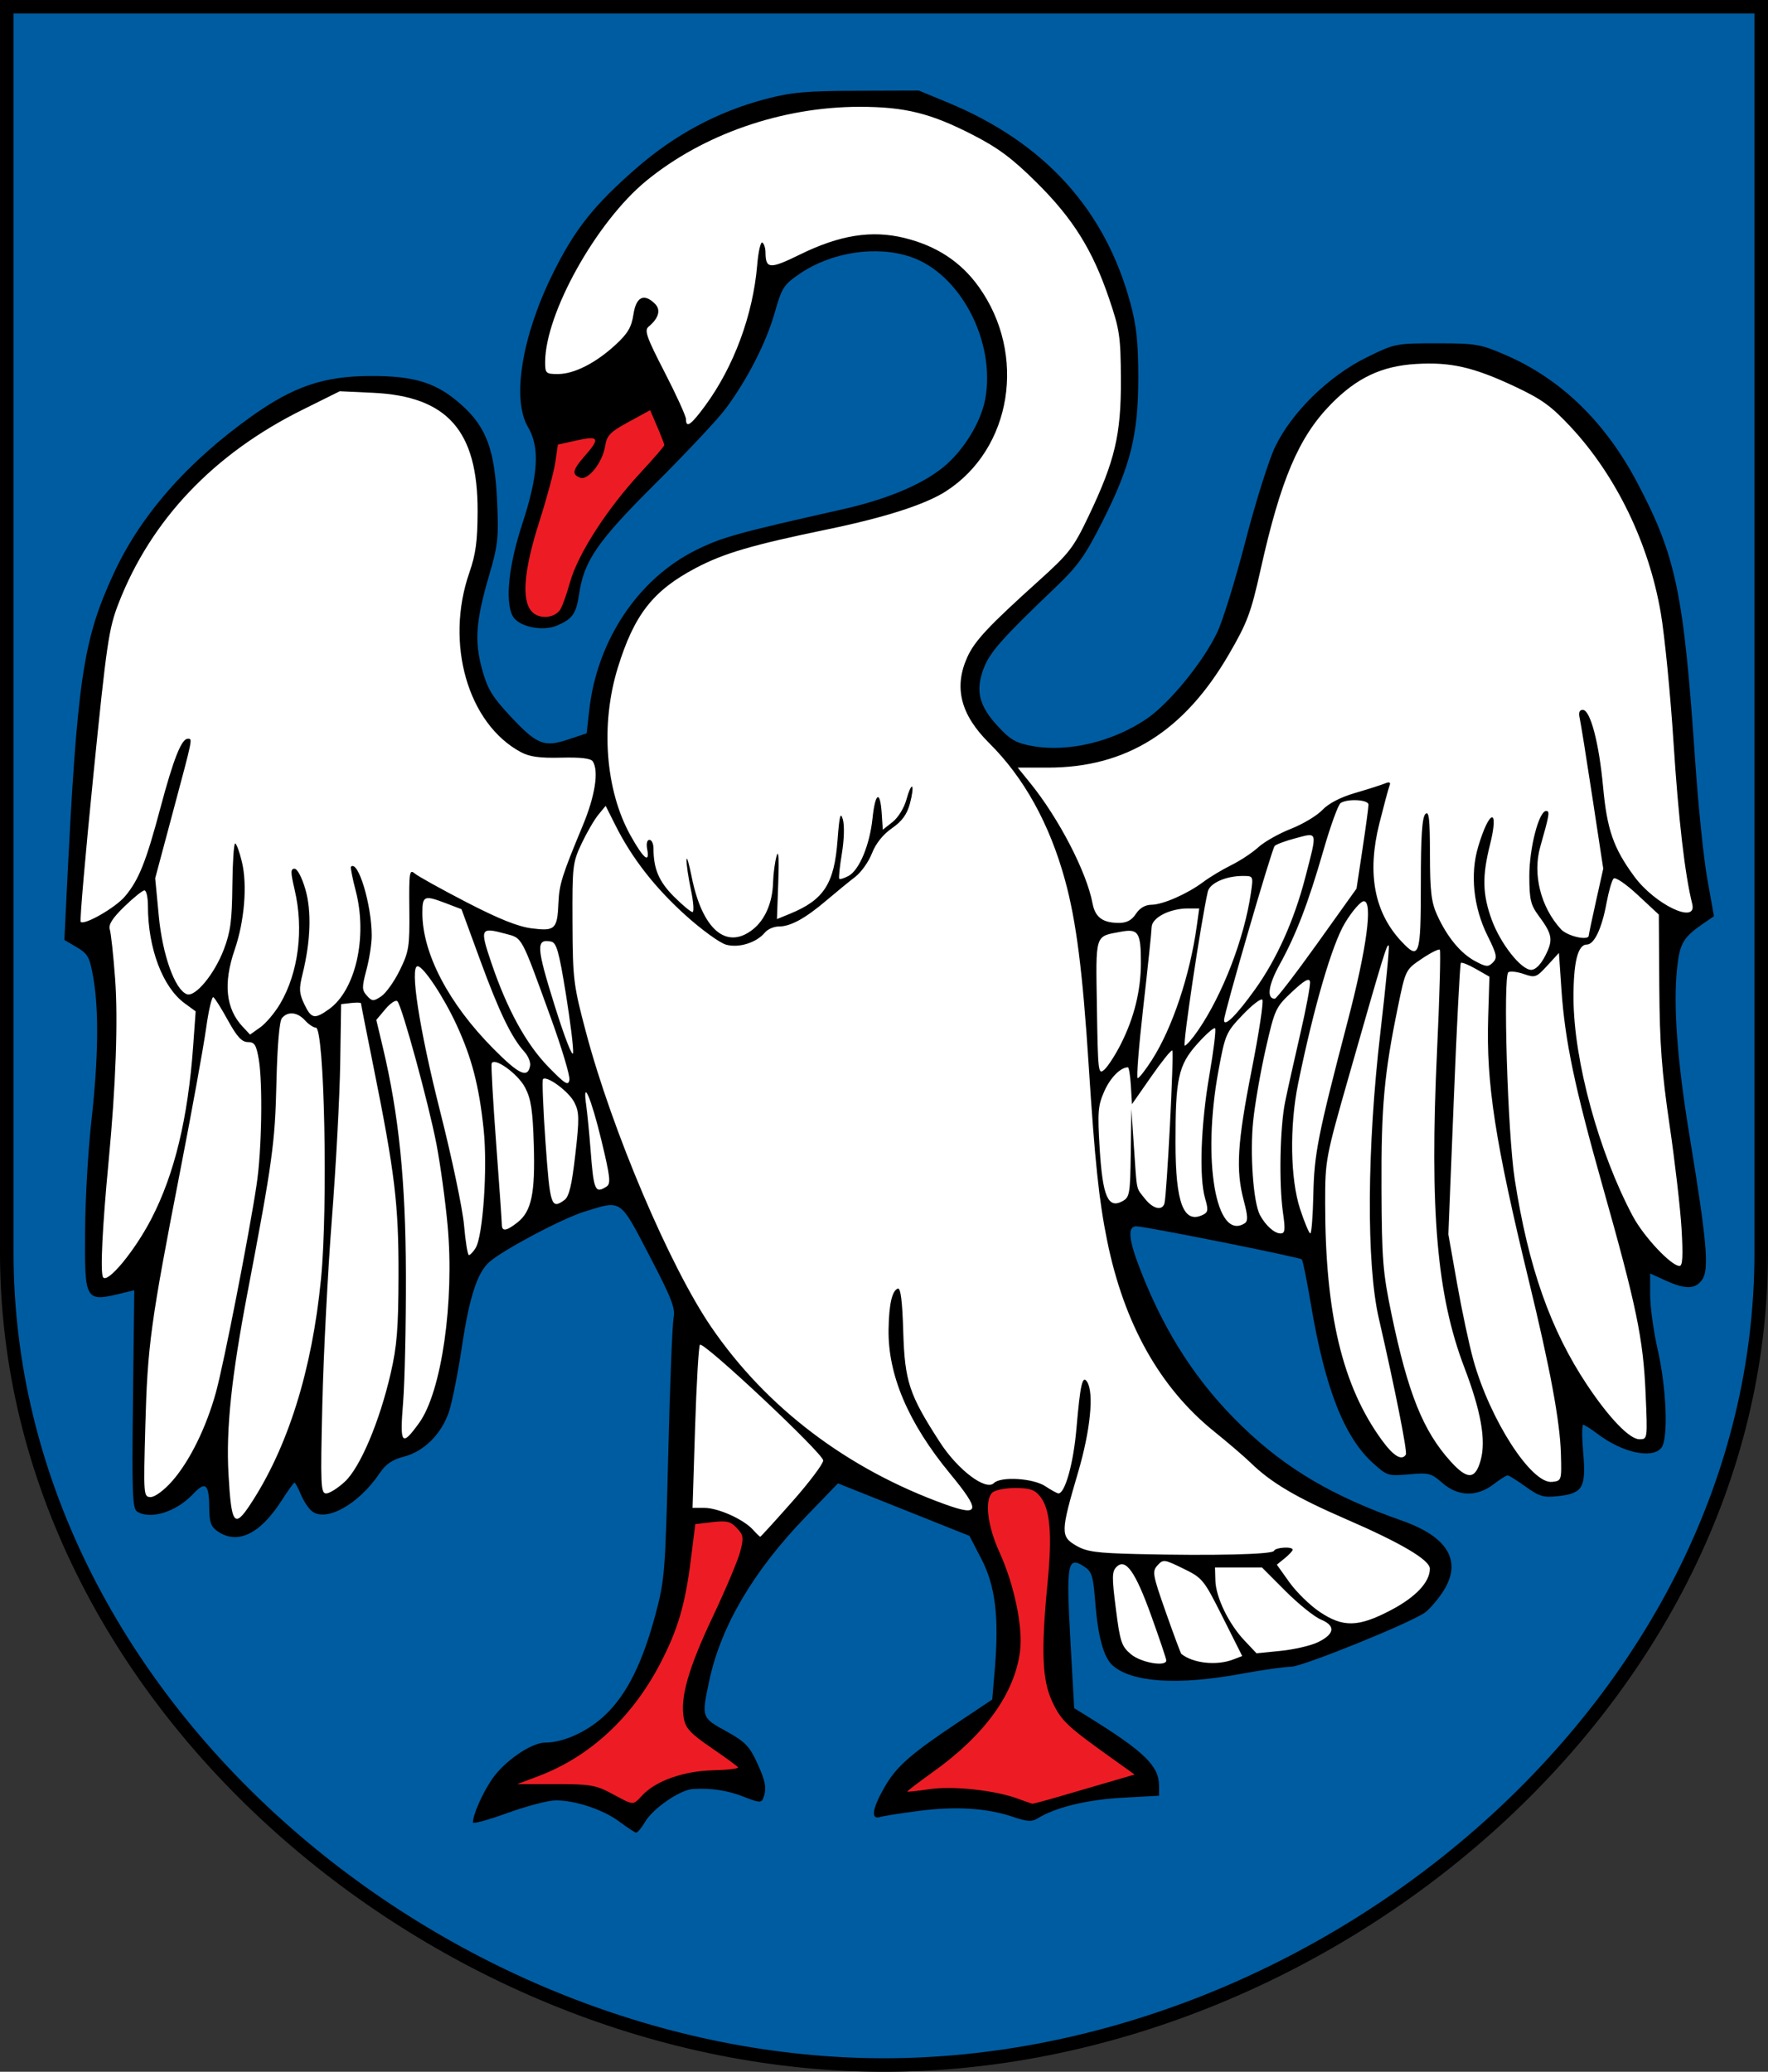 <?xml version="1.0" encoding="UTF-8" standalone="no"?>
<!-- Created with Inkscape (http://www.inkscape.org/) -->
<svg
   xmlns:dc="http://purl.org/dc/elements/1.1/"
   xmlns:cc="http://web.resource.org/cc/"
   xmlns:rdf="http://www.w3.org/1999/02/22-rdf-syntax-ns#"
   xmlns:svg="http://www.w3.org/2000/svg"
   xmlns="http://www.w3.org/2000/svg"
   xmlns:sodipodi="http://sodipodi.sourceforge.net/DTD/sodipodi-0.dtd"
   xmlns:inkscape="http://www.inkscape.org/namespaces/inkscape"
   id="svg2387"
   sodipodi:version="0.32"
   inkscape:version="0.45.1"
   width="489.598"
   height="573.75"
   version="1.0"
   sodipodi:docbase="/home/liftarn/Bilder"
   sodipodi:docname="Coat_of_arms_of_Jonava_(Lithuania).svg"
   inkscape:output_extension="org.inkscape.output.svg.inkscape">
  <rect width="100%" height="100%" fill="#333333" stroke="none"/>
  <defs
     id="defs2390" />
  <sodipodi:namedview
     inkscape:window-height="627"
     inkscape:window-width="910"
     inkscape:pageshadow="2"
     inkscape:pageopacity="0.0"
     guidetolerance="10.0"
     gridtolerance="10.0"
     objecttolerance="10.0"
     borderopacity="1.0"
     bordercolor="#666666"
     pagecolor="#ffffff"
     id="base"
     inkscape:zoom="0.70659722"
     inkscape:cx="242.75344"
     inkscape:cy="277.57623"
     inkscape:window-x="0"
     inkscape:window-y="25"
     inkscape:current-layer="svg2387" />
  <path
     id="path2162"
     style="fill:#005ca1;fill-opacity:1;fill-rule:evenodd;stroke:#000000;stroke-width:3.75;stroke-linecap:butt;stroke-linejoin:miter;stroke-miterlimit:4;stroke-dasharray:none;stroke-opacity:1"
     d="M 1.875,1.875 L 487.723,1.875 L 487.723,346.875 C 487.723,471.875 366.261,571.875 244.799,571.875 C 123.337,571.875 1.875,471.875 1.875,346.875 L 1.875,1.875 z " />
  <g
     id="g3593"
     transform="translate(-3.65449e-2,-0.417)">
    <path
       id="path2472"
       d="M 171.589,504.922 C 167.162,501.594 159.43,499 153.938,499 C 151.903,499 145.91,500.567 140.619,502.482 C 135.329,504.397 131,505.589 131,505.131 C 131,502.989 133.597,497.088 136.271,493.157 C 139.661,488.171 147.169,483 151.018,483 C 156.232,483 163.073,479.799 167.893,475.105 C 173.738,469.411 177.985,460.825 181.563,447.47 C 184.102,437.991 184.276,435.801 185.087,403 C 185.557,384.025 186.224,367.079 186.57,365.342 C 187.096,362.704 185.99,359.868 179.85,348.109 C 171.572,332.256 172.285,332.738 161.855,335.969 C 155.766,337.855 139.571,346.425 135.605,349.859 C 132.242,352.771 130.038,359.508 127.985,373.151 C 126.881,380.493 125.26,388.669 124.385,391.32 C 122.338,397.517 117.458,402.39 111.864,403.823 C 108.646,404.648 106.875,405.869 105.121,408.471 C 99.331,417.06 90.23,422.095 86.334,418.863 C 85.43,418.114 84.079,416.038 83.332,414.25 C 82.584,412.462 81.801,411 81.591,411 C 81.381,411 79.765,413.249 78.002,415.997 C 72.012,425.331 65.743,428.31 60.223,424.443 C 58.468,423.214 57.997,421.899 57.985,418.193 C 57.962,411.348 56.988,410.476 53.494,414.178 C 48.821,419.129 41.694,421.357 38,419.021 C 36.707,418.203 36.55,413.899 36.86,387.898 L 37.221,357.725 L 34.36,358.423 C 23.474,361.081 23.472,361.077 23.601,341.095 C 23.656,332.518 24.443,318.875 25.351,310.778 C 27.275,293.607 27.453,280.264 25.879,271.227 C 24.874,265.454 24.402,264.58 21.31,262.756 L 17.862,260.721 L 18.478,248.111 C 21.39,188.485 22.962,177.772 31.516,159.259 C 38.983,143.097 51.921,128.351 69.779,115.649 C 81.327,107.435 89.666,104.605 102.5,104.546 C 114.957,104.489 121.018,106.412 127.914,112.613 C 134.781,118.787 137.076,125.082 137.713,139.5 C 138.145,149.275 137.909,151.489 135.592,159.387 C 131.82,172.246 131.377,177.794 133.494,185.617 C 134.947,190.984 136.276,193.264 140.796,198.147 C 148.641,206.62 150.573,207.456 157.21,205.255 L 162.5,203.5 L 163.199,197.161 C 165.342,177.728 176.818,160.585 193,152.641 C 200.066,149.172 204.447,147.958 233.067,141.531 C 245.361,138.77 254.894,134.836 260.99,130.008 C 266.702,125.484 271.723,117.385 272.897,110.803 C 275.737,94.87 265.936,76.233 252.266,71.575 C 242.724,68.324 230.31,70.211 221.452,76.259 C 217.064,79.255 216.545,80.067 214.574,87.015 C 212.217,95.323 206.888,105.727 200.897,113.717 C 198.745,116.586 190.083,125.811 181.646,134.217 C 165.433,150.372 161.778,155.666 160.394,165 C 159.594,170.395 158.542,171.874 154.213,173.684 C 150.172,175.373 143.572,173.938 142.017,171.032 C 139.855,166.992 140.877,157.065 144.636,145.595 C 149.127,131.892 149.58,124.328 146.25,118.693 C 141.738,111.057 144.493,93.758 152.971,76.5 C 159.082,64.059 164.377,57.345 176.213,47.028 C 186.924,37.692 198.773,31.343 212,27.852 C 219.152,25.965 223.196,25.6 237.5,25.554 L 254.5,25.5 L 262.5,28.812 C 289.242,39.883 306.1,58.434 313.104,84.5 C 314.762,90.671 315.254,95.358 315.254,105 C 315.254,120.851 313.121,129.421 305.347,144.804 C 300.467,154.461 298.535,157.157 292.089,163.304 C 277.704,177.021 274.155,181.028 272.461,185.463 C 270.104,191.635 271.109,195.841 276.284,201.457 C 279.838,205.314 281.354,206.189 285.937,207.026 C 295.775,208.823 308.339,205.812 317.65,199.426 C 323.957,195.101 333.327,183.587 337.146,175.47 C 338.706,172.153 342.217,160.784 344.947,150.206 C 347.677,139.628 351.352,127.942 353.113,124.237 C 357.659,114.673 367.971,104.57 378.448,99.412 C 386.301,95.547 386.535,95.5 397.948,95.5 C 408.769,95.5 409.975,95.705 417,98.744 C 432.277,105.352 444.561,117.269 453.438,134.096 C 464.205,154.502 466.322,164.71 469.494,211.507 C 470.315,223.611 471.815,238.158 472.829,243.834 L 474.672,254.154 L 472.214,255.827 C 466.157,259.951 465.213,261.501 464.456,268.568 C 463.356,278.839 464.512,294.374 467.911,315 C 472.639,343.687 473.373,351.783 471.502,354.637 C 469.628,357.497 466.919,357.6 461.25,355.027 L 457,353.098 L 457,359.059 C 457,362.338 457.947,369.179 459.105,374.261 C 461.567,385.069 462.067,399.009 460.079,401.405 C 457.487,404.529 449.216,402.69 442.371,397.469 C 440.59,396.111 438.832,395 438.463,395 C 438.094,395 438.094,398.488 438.462,402.75 C 439.292,412.336 438.357,413.98 431.642,414.737 C 427.477,415.206 426.378,414.892 422.539,412.135 C 420.138,410.411 417.879,409 417.52,409 C 417.161,409 415.392,410.125 413.589,411.5 C 408.965,415.027 403.762,414.876 399.448,411.089 C 396.377,408.392 395.697,408.217 390.209,408.715 C 384.484,409.234 384.149,409.129 380.262,405.618 C 372.249,398.378 366.926,384.77 363.05,361.613 C 361.955,355.075 360.819,349.486 360.525,349.191 C 359.916,348.583 317.429,340.081 314.75,340.032 C 312.14,339.984 312.533,343.764 316.07,352.724 C 322.941,370.132 331.824,383.68 344.162,395.572 C 356.248,407.22 369.141,414.812 388.265,421.539 C 401.322,426.131 405.156,433.067 399.362,441.61 C 397.911,443.75 395.779,446.175 394.623,447 C 390.544,449.912 360.665,462 357.546,462 C 355.808,462 349.487,462.9 343.5,464 C 326.098,467.197 313.331,466.324 308.087,461.579 C 305.63,459.355 304.057,453.544 303.318,443.962 C 302.769,436.852 302.393,435.648 300.286,434.268 C 295.656,431.234 295.262,433.307 296.442,454.483 L 297.5,473.467 L 300.5,475.32 C 316.927,485.469 321,489.381 321,495.004 L 321,497.713 L 310.75,498.278 C 301.018,498.814 292.232,500.965 287.37,504.001 C 285.795,504.984 284.466,504.898 280.507,503.554 C 273.385,501.136 264.697,500.59 254.474,501.919 C 249.538,502.56 244.713,503.321 243.75,503.61 C 241.1,504.405 241.561,501.299 244.976,495.345 C 248.266,489.608 252.196,486.156 265.657,477.18 L 274.814,471.073 L 275.539,462.373 C 276.72,448.196 275.658,439.592 271.81,432.154 L 268.5,425.756 L 250.293,418.485 L 232.087,411.214 L 223.26,420.357 C 208.623,435.517 199.638,450.789 196.418,465.974 C 194.28,476.06 194.293,476.099 201.098,479.837 C 206.252,482.668 207.537,483.957 209.577,488.337 C 212.052,493.653 212.429,495.717 211.412,498.369 C 210.893,499.722 210.274,499.685 206.139,498.055 C 201.561,496.25 197.113,495.562 191.921,495.855 C 188.391,496.054 180.891,501.2 178.693,504.932 C 177.7,506.619 176.575,507.969 176.193,507.932 C 175.812,507.894 173.74,506.54 171.589,504.922 z "
       style="fill:#000000" />
    <path
       d="M 323.008,460.25 C 323.013,459.837 321.157,454.325 318.885,448 C 314.436,435.614 311.747,431.825 309.208,434.364 C 307.952,435.619 307.93,437.215 309.044,445.963 C 310.218,455.175 310.604,456.33 313.245,458.553 C 315.994,460.866 322.988,462.082 323.008,460.25 z M 341.452,460.018 L 344.035,459.036 L 338.628,448.268 C 333.381,437.817 333.059,437.421 327.711,434.81 C 322.425,432.23 322.135,432.194 320.571,433.922 C 319.053,435.598 319.214,436.5 322.897,446.955 C 325.073,453.132 326.999,458.303 327.177,458.446 C 330.412,461.04 336.889,461.753 341.452,460.018 z M 365,455.204 C 369.667,452.932 369.961,450.641 365.808,448.92 C 364.001,448.172 359.592,444.621 356.011,441.03 L 349.5,434.5 L 343,434.5 L 336.5,434.5 L 336.604,438.132 C 336.736,442.773 340.275,450.088 344.611,454.686 L 347.997,458.276 L 354.748,457.592 C 358.462,457.216 363.075,456.141 365,455.204 z M 385.236,446.307 C 392.097,442.702 395.988,438.56 395.996,434.854 C 396.002,432.439 388.069,427.749 372.747,421.107 C 359.022,415.157 352.022,411.021 346.39,405.531 C 344.679,403.864 340.133,399.965 336.288,396.866 C 321.242,384.743 311.314,367.047 306.627,344 C 304.366,332.877 303.237,322.155 301.522,295.5 C 299.84,269.345 298.072,255.488 294.974,244.184 C 290.7,228.583 283.614,215.776 273.953,206.195 C 266.029,198.335 264.109,190.762 267.915,182.379 C 269.961,177.874 273.788,173.788 287.736,161.216 C 296.134,153.646 297.32,152.106 301.502,143.336 C 308.792,128.046 310.504,120.794 310.431,105.5 C 310.374,93.557 310.106,91.727 307.133,83 C 302.567,69.591 297.167,60.959 287.099,50.966 C 280.4,44.318 276.511,41.41 269.5,37.804 C 257.757,31.764 250.65,30 238.064,30 C 216.601,30 194.739,37.589 178.992,50.507 C 165.164,61.85 151,87.253 151,100.71 C 151,103.81 151.204,104 154.54,104 C 159.024,104 164.992,100.97 170.49,95.903 C 173.896,92.763 174.919,91.024 175.452,87.474 C 176.182,82.6 178.386,81.529 181.427,84.569 C 183.1,86.243 182.451,88.551 179.654,90.872 C 178.412,91.903 179.062,93.753 184.1,103.53 C 187.345,109.829 190,115.661 190,116.491 C 190,119.101 191.378,118.136 195.317,112.768 C 203.258,101.945 208.562,87.611 209.716,73.853 C 210.029,70.116 210.671,67.297 211.143,67.588 C 211.614,67.88 212.007,69.104 212.015,70.309 C 212.048,74.929 213.215,75.005 221.513,70.928 C 232.597,65.483 241.434,64.079 250.52,66.322 C 259.409,68.515 266.126,72.934 271.072,79.84 C 284.475,98.557 280.269,124.724 261.968,136.481 C 256.297,140.124 245.113,143.721 229.27,146.997 C 208.294,151.335 200.546,153.604 192.78,157.685 C 180.893,163.931 175.658,170.619 171.111,185.365 C 166.29,200.998 167.672,219.275 174.618,231.75 C 178.257,238.285 180.056,239.743 179.245,235.5 C 178.966,234.041 179.232,233 179.883,233 C 180.498,233 181,234.069 181,235.375 C 181,241.009 182.5,244.553 186.637,248.689 C 189.007,251.06 191.333,253 191.804,253 C 192.275,253 192.072,250.188 191.351,246.75 C 190.631,243.312 190.085,239.6 190.138,238.5 C 190.19,237.4 190.835,239.519 191.57,243.209 C 194.475,257.79 201.175,263.583 208.486,257.832 C 211.909,255.14 213.964,250.378 214.118,244.782 C 214.183,242.427 214.616,239.15 215.08,237.5 C 215.63,235.546 215.797,238.064 215.558,244.723 L 215.192,254.947 L 218.846,253.447 C 228.185,249.613 231.063,245.158 231.967,233.136 C 232.482,226.288 232.788,225.089 233.441,227.345 C 233.915,228.983 233.8,232.992 233.169,236.798 C 232.567,240.433 232.244,243.577 232.451,243.785 C 232.659,243.992 233.81,243.637 235.008,242.995 C 237.975,241.408 240.879,234.453 241.648,227.093 C 242.4,219.895 243.764,219.094 244.195,225.598 L 244.5,230.197 L 247.226,228.045 C 248.765,226.829 250.426,224.131 251.042,221.845 C 251.641,219.619 252.356,218.023 252.631,218.298 C 252.906,218.573 252.629,220.664 252.015,222.945 C 251.201,225.967 249.846,227.825 247.02,229.796 C 244.541,231.524 242.547,234.029 241.493,236.739 C 240.585,239.07 238.512,241.995 236.884,243.239 C 235.257,244.483 231.687,247.403 228.952,249.73 C 223.011,254.783 218.961,257 215.672,257 C 214.337,257 212.627,257.745 211.872,258.655 C 209.512,261.501 204.593,263.03 201.059,262.017 C 199.312,261.516 194.277,257.856 189.871,253.884 C 181.418,246.263 175.04,238.086 170.497,229.042 L 167.755,223.584 L 165.732,226.042 C 164.619,227.394 162.537,230.975 161.104,234 C 158.613,239.261 158.503,240.218 158.576,256 C 158.649,271.677 158.834,273.186 162.299,286.255 C 169.521,313.503 185.533,351.174 197.029,367.968 C 212.319,390.303 234.752,407.297 261.798,417.036 C 271.424,420.501 271.665,418.875 263.07,408.447 C 251.549,394.467 245.891,381.163 246.1,368.54 C 246.215,361.582 247.077,357.808 248.673,357.276 C 249.444,357.019 249.908,360.722 250.165,369.201 C 250.586,383.022 251.785,386.634 260.352,399.877 C 265.282,407.498 273.044,413.356 275.266,411.134 C 277.171,409.229 286.14,409.775 289.5,412 C 291.15,413.093 292.786,413.99 293.136,413.993 C 294.971,414.012 297.292,405.692 298.117,396.14 C 299.188,383.727 299.796,381.069 301.094,383.118 C 303.029,386.172 301.987,396.58 298.591,408.121 C 293.733,424.628 293.695,425.915 297.991,428.425 C 300.941,430.149 303.576,430.516 314.991,430.789 C 335.853,431.288 352.465,430.899 352.833,429.903 C 353.197,428.919 358,428.628 358,429.59 C 358,429.914 357.014,430.978 355.809,431.954 L 353.618,433.728 L 357.104,438.614 C 359.022,441.301 362.759,444.962 365.409,446.75 C 371.967,451.175 376.15,451.081 385.236,446.307 z M 219.409,416.286 C 224.134,410.944 228,405.81 228,404.877 C 228,402.941 194.836,371.806 193.863,372.83 C 193.513,373.198 192.909,383.512 192.522,395.75 L 191.817,418 L 195.093,418 C 198.886,418 205.93,421.16 208.523,424.025 C 209.506,425.111 210.424,426 210.564,426 C 210.704,426 214.684,421.629 219.409,416.286 z M 69.269,417.169 C 79.714,401.386 86.454,379.931 88.932,354.576 C 90.896,334.489 89.877,285 87.5,285 C 86.845,285 85.495,284.1 84.5,283 C 82.398,280.678 79.731,280.414 78.109,282.369 C 77.401,283.222 76.83,289.907 76.594,300.119 C 76.206,316.917 75.482,322.188 68.651,358 C 64.096,381.874 62.61,396.019 63.318,408.755 C 64.085,422.541 64.927,423.732 69.269,417.169 z M 47.712,410.589 C 52.544,405.101 57.131,395.797 59.836,386 C 61.994,378.188 69.008,342.374 71.098,328.5 C 72.521,319.054 72.837,300.472 71.689,293.75 C 71.008,289.763 70.523,289 68.67,289 C 67.005,289 65.653,287.529 63.177,283.026 C 61.371,279.74 59.55,276.84 59.13,276.58 C 58.71,276.321 57.794,280.247 57.092,285.304 C 56.391,290.362 53.188,308 49.973,324.5 C 41.746,366.722 40.888,372.99 40.282,395.25 C 39.754,414.646 39.781,415 41.787,415 C 42.949,415 45.505,413.097 47.712,410.589 z M 95.527,410.75 C 99.779,406.798 105.127,394.171 108.214,380.796 C 109.972,373.175 110.366,368.256 110.396,353.5 C 110.437,333.938 109.389,325.253 103.409,295.581 C 101.534,286.275 100,278.483 100,278.264 C 100,278.046 98.763,278.01 97.25,278.184 L 94.5,278.5 L 94.247,295 C 94.108,304.075 93.069,323.425 91.938,338 C 90.806,352.575 89.618,375.637 89.296,389.25 C 88.762,411.871 88.855,414 90.371,414 C 91.283,414 93.603,412.538 95.527,410.75 z M 432.286,403.05 C 432.027,394.029 429.36,379.636 423.38,355 C 414.057,316.584 411.577,300.512 412.148,282.2 L 412.5,270.9 L 408.769,268.765 C 406.717,267.59 404.834,266.833 404.584,267.082 C 404.335,267.332 403.453,284.342 402.625,304.882 L 401.119,342.229 L 403.532,355.864 C 404.859,363.364 406.882,372.875 408.028,377 C 412.66,393.678 424.157,411.467 429.875,410.804 C 432.468,410.504 432.497,410.41 432.286,403.05 z M 410.078,404.75 C 411.577,399.236 410.156,391.2 405.545,379.119 C 397.936,359.179 395.913,335.733 397.983,291.476 C 398.692,276.33 399.039,263.706 398.755,263.422 C 398.472,263.138 396.221,264.268 393.754,265.933 C 389.274,268.957 389.267,268.971 387.155,279.23 C 383.327,297.826 382.507,306.883 382.605,329.5 C 382.69,349.317 382.968,352.788 385.402,364.479 C 389.947,386.308 394.123,396.703 401.732,405.125 C 406.403,410.295 408.598,410.196 410.078,404.75 z M 389.351,403.241 C 389.816,402.489 386.305,384.81 381.856,365.5 C 378.376,350.394 378.564,318.256 382.32,286.11 C 383.823,273.245 384.848,262.514 384.597,262.264 C 384.095,261.762 383.13,264.927 373.557,298.483 C 367.109,321.082 367,321.667 367,333.559 C 367,364.256 371.784,384.26 382.708,399.25 C 385.932,403.673 388.231,405.054 389.351,403.241 z M 116.117,394.456 C 122.316,385.862 125.914,360.866 123.987,339.772 C 123.371,333.023 121.983,322.902 120.904,317.283 C 118.741,306.029 111.344,278.971 110.079,277.69 C 109.639,277.244 108.146,278.226 106.761,279.872 L 104.243,282.865 L 106.035,290.387 C 110.511,309.175 112.368,327.489 112.436,353.5 C 112.471,367.25 112.123,383.163 111.662,388.863 C 110.72,400.506 111.262,401.187 116.117,394.456 z M 455.737,386.25 C 455.085,371.152 453.225,362.175 443.927,329.242 C 436.067,301.4 433.412,288.742 432.429,274.409 L 431.736,264.317 L 428.532,267.814 C 425.508,271.114 425.144,271.246 422.049,270.167 C 420.246,269.538 418.31,269.309 417.747,269.657 C 416.2,270.613 417.534,314.336 419.496,327 C 423.268,351.341 429.389,368.725 439.568,384 C 445.653,393.132 451.31,399 454.028,399 C 456.284,399 456.287,398.983 455.737,386.25 z M 41.918,338.015 C 48.349,325.61 52.09,310.151 53.537,290 L 54.219,280.5 L 51.153,278.252 C 45.068,273.791 41,262.999 41,251.316 C 41,248.942 40.567,247 40.038,247 C 39.509,247 37.002,249.017 34.465,251.482 C 31.152,254.702 30.02,256.488 30.445,257.826 C 30.77,258.85 31.429,264.956 31.909,271.394 C 32.763,282.828 32.116,301.01 30.105,322.128 C 28.368,340.369 27.772,352.822 28.574,354.12 C 29.753,356.028 37.303,346.917 41.918,338.015 z M 465.697,340.75 C 465.365,335.113 463.871,322.175 462.377,312 C 460.202,297.183 459.635,289.538 459.531,273.599 L 459.401,253.699 L 453.574,248.275 C 450.269,245.199 447.371,243.229 446.878,243.722 C 446.399,244.201 445.514,247.263 444.911,250.526 C 443.603,257.6 441.509,262 439.45,262 C 436.95,262 435.723,267.006 435.774,277 C 435.862,294.179 442.783,319.555 452.198,337.22 C 455.227,342.904 462.824,351 465.128,351 C 465.989,351 466.14,348.268 465.697,340.75 z M 131.734,346.054 C 133.788,342.766 135.079,323.904 133.977,313.282 C 132.728,301.235 130.711,293.427 126.481,284.261 C 122.878,276.454 117.264,268 115.683,268 C 113.459,268 116.185,285.578 121.913,308.175 C 125.166,321.004 128.149,335.212 128.542,339.75 C 128.936,344.288 129.542,348 129.889,348 C 130.235,348 131.066,347.124 131.734,346.054 z M 355.322,336.25 C 354.168,328.178 354.475,312.613 355.928,305.5 C 356.602,302.2 358.493,293.715 360.13,286.645 C 361.767,279.575 362.97,273.099 362.803,272.254 C 362.585,271.147 361.19,271.946 357.815,275.109 C 353.287,279.353 353.044,279.88 350.547,290.846 C 349.126,297.086 347.56,306.095 347.066,310.866 C 346.129,319.925 347.104,333.458 348.941,336.89 C 350.501,339.804 352.951,342 354.643,342 C 355.899,342 356.01,341.061 355.322,336.25 z M 363.729,331.24 C 363.972,319.882 364.978,314.806 373.295,283 C 378.519,263.025 380.261,250 377.71,250 C 376.849,250 374.514,252.684 372.522,255.964 C 368.943,261.856 363.868,279.231 359.522,300.472 C 357.103,312.295 357.334,326.928 360.07,335.265 C 361.286,338.969 362.556,341.996 362.891,341.99 C 363.226,341.985 363.603,337.147 363.729,331.24 z M 143.341,338.946 C 147.221,335.895 148.268,330.897 147.855,317.411 C 147.562,307.841 147.088,304.732 145.444,301.592 C 143.438,297.757 136.826,293.023 136.181,294.958 C 136.002,295.493 136.564,305.402 137.428,316.978 C 138.293,328.553 139,338.694 139,339.512 C 139,341.543 140.247,341.38 143.341,338.946 z M 344.715,339.197 C 345.66,338.597 345.607,337.209 344.477,332.962 C 342.213,324.453 342.661,316.988 346.65,296.756 C 348.683,286.447 350.01,277.677 349.6,277.267 C 349.19,276.857 346.721,278.766 344.114,281.511 C 339.538,286.327 339.306,286.865 337.441,297 C 332.883,321.776 336.758,344.254 344.715,339.197 z M 333.747,332.257 C 332.059,326.472 332.574,311.797 334.944,298.128 C 336.124,291.323 336.832,285.499 336.518,285.185 C 336.204,284.871 333.966,286.839 331.545,289.557 C 326.342,295.398 325.528,299.129 325.555,317 C 325.58,333.639 327.814,339.455 333.171,336.832 C 334.6,336.133 334.683,335.468 333.747,332.257 z M 322.483,333.75 C 323.136,331.81 325.192,291.859 324.666,291.333 C 324.409,291.076 321.792,294.32 318.85,298.541 L 313.5,306.217 L 313.198,301.108 C 313.031,298.299 312.664,296 312.382,296 C 310.331,296 307.505,298.865 305.837,302.636 C 304.08,306.608 303.94,308.373 304.571,318.612 C 305.379,331.742 306.874,335.208 310.817,333.098 C 312.863,332.003 313.011,331.161 313.168,319.715 L 313.335,307.5 L 314.045,318 C 314.905,330.726 314.584,329.201 317.073,332.365 C 319.278,335.169 321.79,335.812 322.483,333.75 z M 156.34,332.741 C 157.635,331.794 158.383,328.667 159.355,320.141 C 160.499,310.111 160.467,308.44 159.074,305.684 C 157.574,302.715 151.469,298.198 150.4,299.267 C 150.122,299.545 150.44,307.474 151.108,316.886 C 152.349,334.394 152.686,335.413 156.34,332.741 z M 167.97,329.04 C 169.237,328.238 169.049,326.492 166.598,316.305 C 163.746,304.455 161.248,298.668 162.365,306.5 C 162.679,308.7 163.211,314.1 163.547,318.5 C 164.438,330.162 164.807,331.04 167.97,329.04 z M 152.536,282.188 C 144.206,259.242 144.77,260.284 140,259 C 133.056,257.13 132.873,257.504 136.085,267 C 140.446,279.894 145.736,289.559 151.883,295.866 C 156.558,300.663 157.426,301.2 157.726,299.479 C 157.92,298.368 155.585,290.587 152.536,282.188 z M 319.007,293.989 C 324.663,285.175 329.566,270.522 331.467,256.75 L 332.123,252 L 329.029,252 C 323.948,252 319.008,254.548 318.948,257.199 C 318.919,258.465 317.882,268.387 316.642,279.25 C 315.403,290.113 314.704,299 315.09,299 C 315.476,299 317.238,296.745 319.007,293.989 z M 146.84,295.578 C 147.028,294.612 146.301,292.849 145.226,291.661 C 141.671,287.732 138.265,280.672 133.019,266.354 L 127.835,252.209 L 123.634,250.604 C 117.475,248.252 117,248.444 117,253.282 C 117,264.446 124.296,278.379 136.668,290.841 C 143.797,298.021 146.154,299.119 146.84,295.578 z M 310.402,289.606 C 314.121,282.255 315.977,274.725 315.973,267 C 315.968,258.583 315.283,257.537 310.378,258.457 C 303.143,259.814 303.468,258.773 303.794,279.516 C 304.075,297.463 304.161,298.164 305.887,296.603 C 306.876,295.707 308.908,292.558 310.402,289.606 z M 156.712,275.508 C 154.812,263.797 154.144,261.459 152.615,261.164 C 148.426,260.358 148.55,262.619 153.576,278.724 C 156.383,287.716 158.603,293.425 158.741,292 C 158.873,290.625 157.96,283.204 156.712,275.508 z M 331.819,285.75 C 338.627,275.824 344.617,260.248 346.433,247.75 C 347.121,243.013 347.115,243 344.211,243 C 339.481,243 335.035,244.991 334.499,247.35 C 332.625,255.586 327.47,290 328.11,290 C 328.547,290 330.216,288.087 331.819,285.75 z M 77.651,278.332 C 82.701,269.716 84.203,257.746 81.616,246.75 C 80.486,241.948 80.484,241 81.603,241 C 82.373,241 83.646,243.416 84.593,246.671 C 86.352,252.723 86.071,261.06 83.799,270.245 C 82.802,274.274 82.877,275.518 84.296,278.495 C 86.237,282.566 87.135,282.752 91.123,279.912 C 98.521,274.645 101.869,259.864 98.548,247.139 C 97.635,243.641 97.039,240.628 97.223,240.444 C 99.194,238.473 102.959,250.955 102.971,259.5 C 102.974,261.7 102.322,265.957 101.523,268.96 C 100.223,273.845 100.236,274.603 101.645,276.161 C 103.084,277.75 103.426,277.767 105.585,276.352 C 106.885,275.5 109.198,272.26 110.725,269.152 C 113.29,263.927 113.491,262.647 113.387,252.219 C 113.285,241.933 113.417,241.06 114.887,242.316 C 115.774,243.073 122.219,246.652 129.21,250.27 C 138.201,254.922 143.506,257.044 147.339,257.523 C 153.753,258.325 154.362,257.742 154.68,250.5 C 154.91,245.266 155.644,242.929 161.434,229 C 164.834,220.818 165.9,213.964 164.189,211.272 C 163.661,210.44 160.842,210.108 155.455,210.242 C 149.516,210.39 146.68,210 144.266,208.703 C 129.585,200.816 123.207,178.577 130.01,159 C 131.787,153.886 132.274,150.261 132.298,142 C 132.36,119.701 123.929,110.16 103.312,109.196 L 94.124,108.767 L 83.681,113.957 C 59.176,126.135 41.839,144.411 32.862,167.53 C 30.156,174.499 29.579,178.438 25.885,215.159 C 23.67,237.177 22.091,255.425 22.377,255.71 C 23.395,256.729 32.001,251.787 34.635,248.672 C 38.458,244.149 40.478,239.107 44.465,224.13 C 48.047,210.677 50.291,205 52.026,205 C 53.394,205 53.522,204.361 48.006,224.976 L 43.013,243.639 L 44.005,254.058 C 45.041,264.921 48.458,274.471 51.763,275.739 C 54.085,276.63 59.379,270.253 62.001,263.407 C 63.85,258.58 64.285,255.353 64.382,245.751 C 64.447,239.29 64.793,234.002 65.15,234.001 C 65.508,234.001 66.355,236.309 67.032,239.132 C 68.563,245.514 67.727,255.573 65.01,263.47 C 61.831,272.711 62.56,279.752 67.209,284.716 L 69.286,286.933 L 72.139,284.901 C 73.708,283.784 76.189,280.828 77.651,278.332 z M 347.642,274.34 C 353.59,266.022 358.42,255.258 361.469,243.524 C 364.894,230.342 365.029,230.91 358.851,232.539 C 356.019,233.286 353.393,234.258 353.015,234.699 C 352.17,235.685 339,281.002 339,282.926 C 339,285.017 342.477,281.563 347.642,274.34 z M 364.789,261.75 L 375.688,246.5 L 377.35,235.5 C 378.264,229.45 379.009,223.938 379.006,223.25 C 378.999,221.87 373.278,221.536 371.289,222.8 C 370.623,223.224 368.485,229.102 366.539,235.863 C 362.331,250.485 358.942,259.317 354.351,267.625 C 351.264,273.214 350.739,277 353.052,277 C 353.513,277 358.795,270.137 364.789,261.75 z M 427.97,265.058 C 430.196,260.695 429.942,259.17 426.127,254.022 C 423.898,251.013 423.549,249.529 423.539,243.022 C 423.529,235.305 426.192,225 428.197,225 C 429.276,225 429.123,225.939 426.578,234.876 C 424.404,242.514 426.675,251.608 432.291,257.75 C 434.074,259.699 440,261.037 440,259.489 C 440,259.209 440.902,254.928 442.005,249.977 L 444.01,240.975 L 441.004,221.237 C 439.351,210.382 437.765,200.488 437.48,199.25 C 437.135,197.752 437.424,197 438.344,197 C 440.432,197 442.843,206.14 443.964,218.312 C 445.059,230.188 446.824,235.268 452.583,243.113 C 458.342,250.958 470.106,256.544 468.65,250.742 C 466.619,242.649 464.836,227.263 463.473,206.06 C 462.608,192.618 461.019,176.462 459.941,170.157 C 456.645,150.874 447.579,132.15 435,118.647 C 429.607,112.858 426.967,110.95 419.5,107.446 C 408.047,102.071 401.756,100.637 392.153,101.213 C 382.625,101.785 375.721,105.059 368.546,112.41 C 359.662,121.512 354.68,133.24 349.136,158.106 C 346.446,170.174 345.453,172.829 340.353,181.606 C 327.934,202.974 311.925,213 290.223,213 L 281.866,213 L 285.314,217.25 C 293.234,227.011 300.955,241.914 302.581,250.578 C 303.309,254.459 305.392,256 309.911,256 C 312.053,256 313.439,255.26 314.592,253.5 C 315.643,251.895 317.174,250.992 318.865,250.978 C 322.055,250.951 328.835,247.975 333.256,244.66 C 335.04,243.323 338.525,241.229 341,240.006 C 343.475,238.784 346.85,236.552 348.5,235.045 C 350.15,233.539 354.2,231.248 357.5,229.955 C 360.8,228.662 364.717,226.317 366.205,224.744 C 367.916,222.935 371.224,221.209 375.205,220.047 C 378.667,219.036 382.366,217.859 383.424,217.431 C 384.867,216.847 385.211,217.008 384.801,218.076 C 384.5,218.859 383.244,223.536 382.008,228.469 C 378.557,242.245 380.575,253.052 388.106,261.113 C 393.087,266.446 393.5,265.229 393.5,245.22 C 393.5,232.079 393.842,226.775 394.75,225.86 C 395.751,224.851 396.004,227.084 396.022,237.05 C 396.04,247.186 396.403,250.291 397.976,253.756 C 400.749,259.865 404.471,264.4 408.489,266.564 C 411.566,268.221 412.158,268.27 413.449,266.973 C 414.738,265.678 414.555,264.774 411.941,259.5 C 408.069,251.691 407.108,242.531 409.364,234.942 C 412.51,224.358 415.269,223.917 412.631,234.419 C 410.456,243.076 410.575,248.13 413.119,255.106 C 415.541,261.75 421.25,269 424.058,269 C 425.265,269 426.694,267.56 427.97,265.058 z "
       style="fill:#ffffff"
       id="path2466" />
    <path
       d="M 177.924,497.581 C 181.691,493.571 189.362,490.866 197.514,490.673 C 201.52,490.578 204.623,490.214 204.41,489.864 C 204.197,489.515 200.874,487.077 197.026,484.447 C 191.251,480.502 189.916,479.071 189.39,476.264 C 188.326,470.595 190.665,462.408 197.432,448.112 C 200.976,440.626 204.384,432.537 205.006,430.138 C 206.022,426.222 205.927,425.552 204.085,423.59 C 202.353,421.747 201.291,421.49 197.305,421.952 L 192.579,422.5 L 191.355,432.269 C 189.787,444.783 187.764,451.677 182.926,461 C 175.1,476.081 163.324,486.962 149.002,492.346 L 143.264,494.504 L 153.907,494.502 C 163.527,494.5 165.028,494.756 169.525,497.166 C 175.722,500.486 175.218,500.462 177.924,497.581 z M 292.892,498.074 C 296.526,497.015 302.815,495.181 306.866,493.998 L 314.232,491.846 L 307.366,486.937 C 295.478,478.437 293.851,476.876 291.405,471.624 C 288.599,465.598 288.295,457.552 290.154,438.5 C 291.452,425.201 290.83,418.246 288.034,414.793 C 286.542,412.951 285.185,412.5 281.138,412.5 C 278.337,412.5 275.523,413.077 274.8,413.8 C 272.637,415.964 273.509,423.053 276.835,430.34 C 280.888,439.223 283.334,450.958 282.518,457.612 C 281.083,469.309 272.815,480.828 258.515,491.055 C 254.413,493.989 251.156,496.474 251.278,496.578 C 251.4,496.682 254.2,496.374 257.5,495.894 C 263.99,494.951 275.524,496.191 281.833,498.511 C 283.85,499.252 285.676,499.891 285.892,499.93 C 286.108,499.968 289.258,499.134 292.892,498.074 z M 155.003,169.496 C 155.588,168.791 156.878,165.29 157.869,161.715 C 160.038,153.895 168.066,141.412 177.438,131.29 C 181.047,127.392 184,123.969 184,123.684 C 184,123.399 183.117,121.106 182.038,118.589 L 180.076,114.012 L 174.126,117.256 C 168.97,120.067 168.099,120.967 167.6,124 C 166.846,128.584 162.882,133.553 160.66,132.7 C 158.304,131.796 158.58,130.547 162,126.653 C 166.3,121.756 165.91,121.013 159.759,122.379 L 154.519,123.543 L 153.834,128.329 C 153.457,130.961 151.466,138.376 149.409,144.807 C 145.113,158.235 144.4,166.568 147.275,169.749 C 149.201,171.879 153.132,171.751 155.003,169.496 z "
       style="fill:#ed1c24;fill-opacity:1"
       id="path2470" />
  </g>
</svg>
